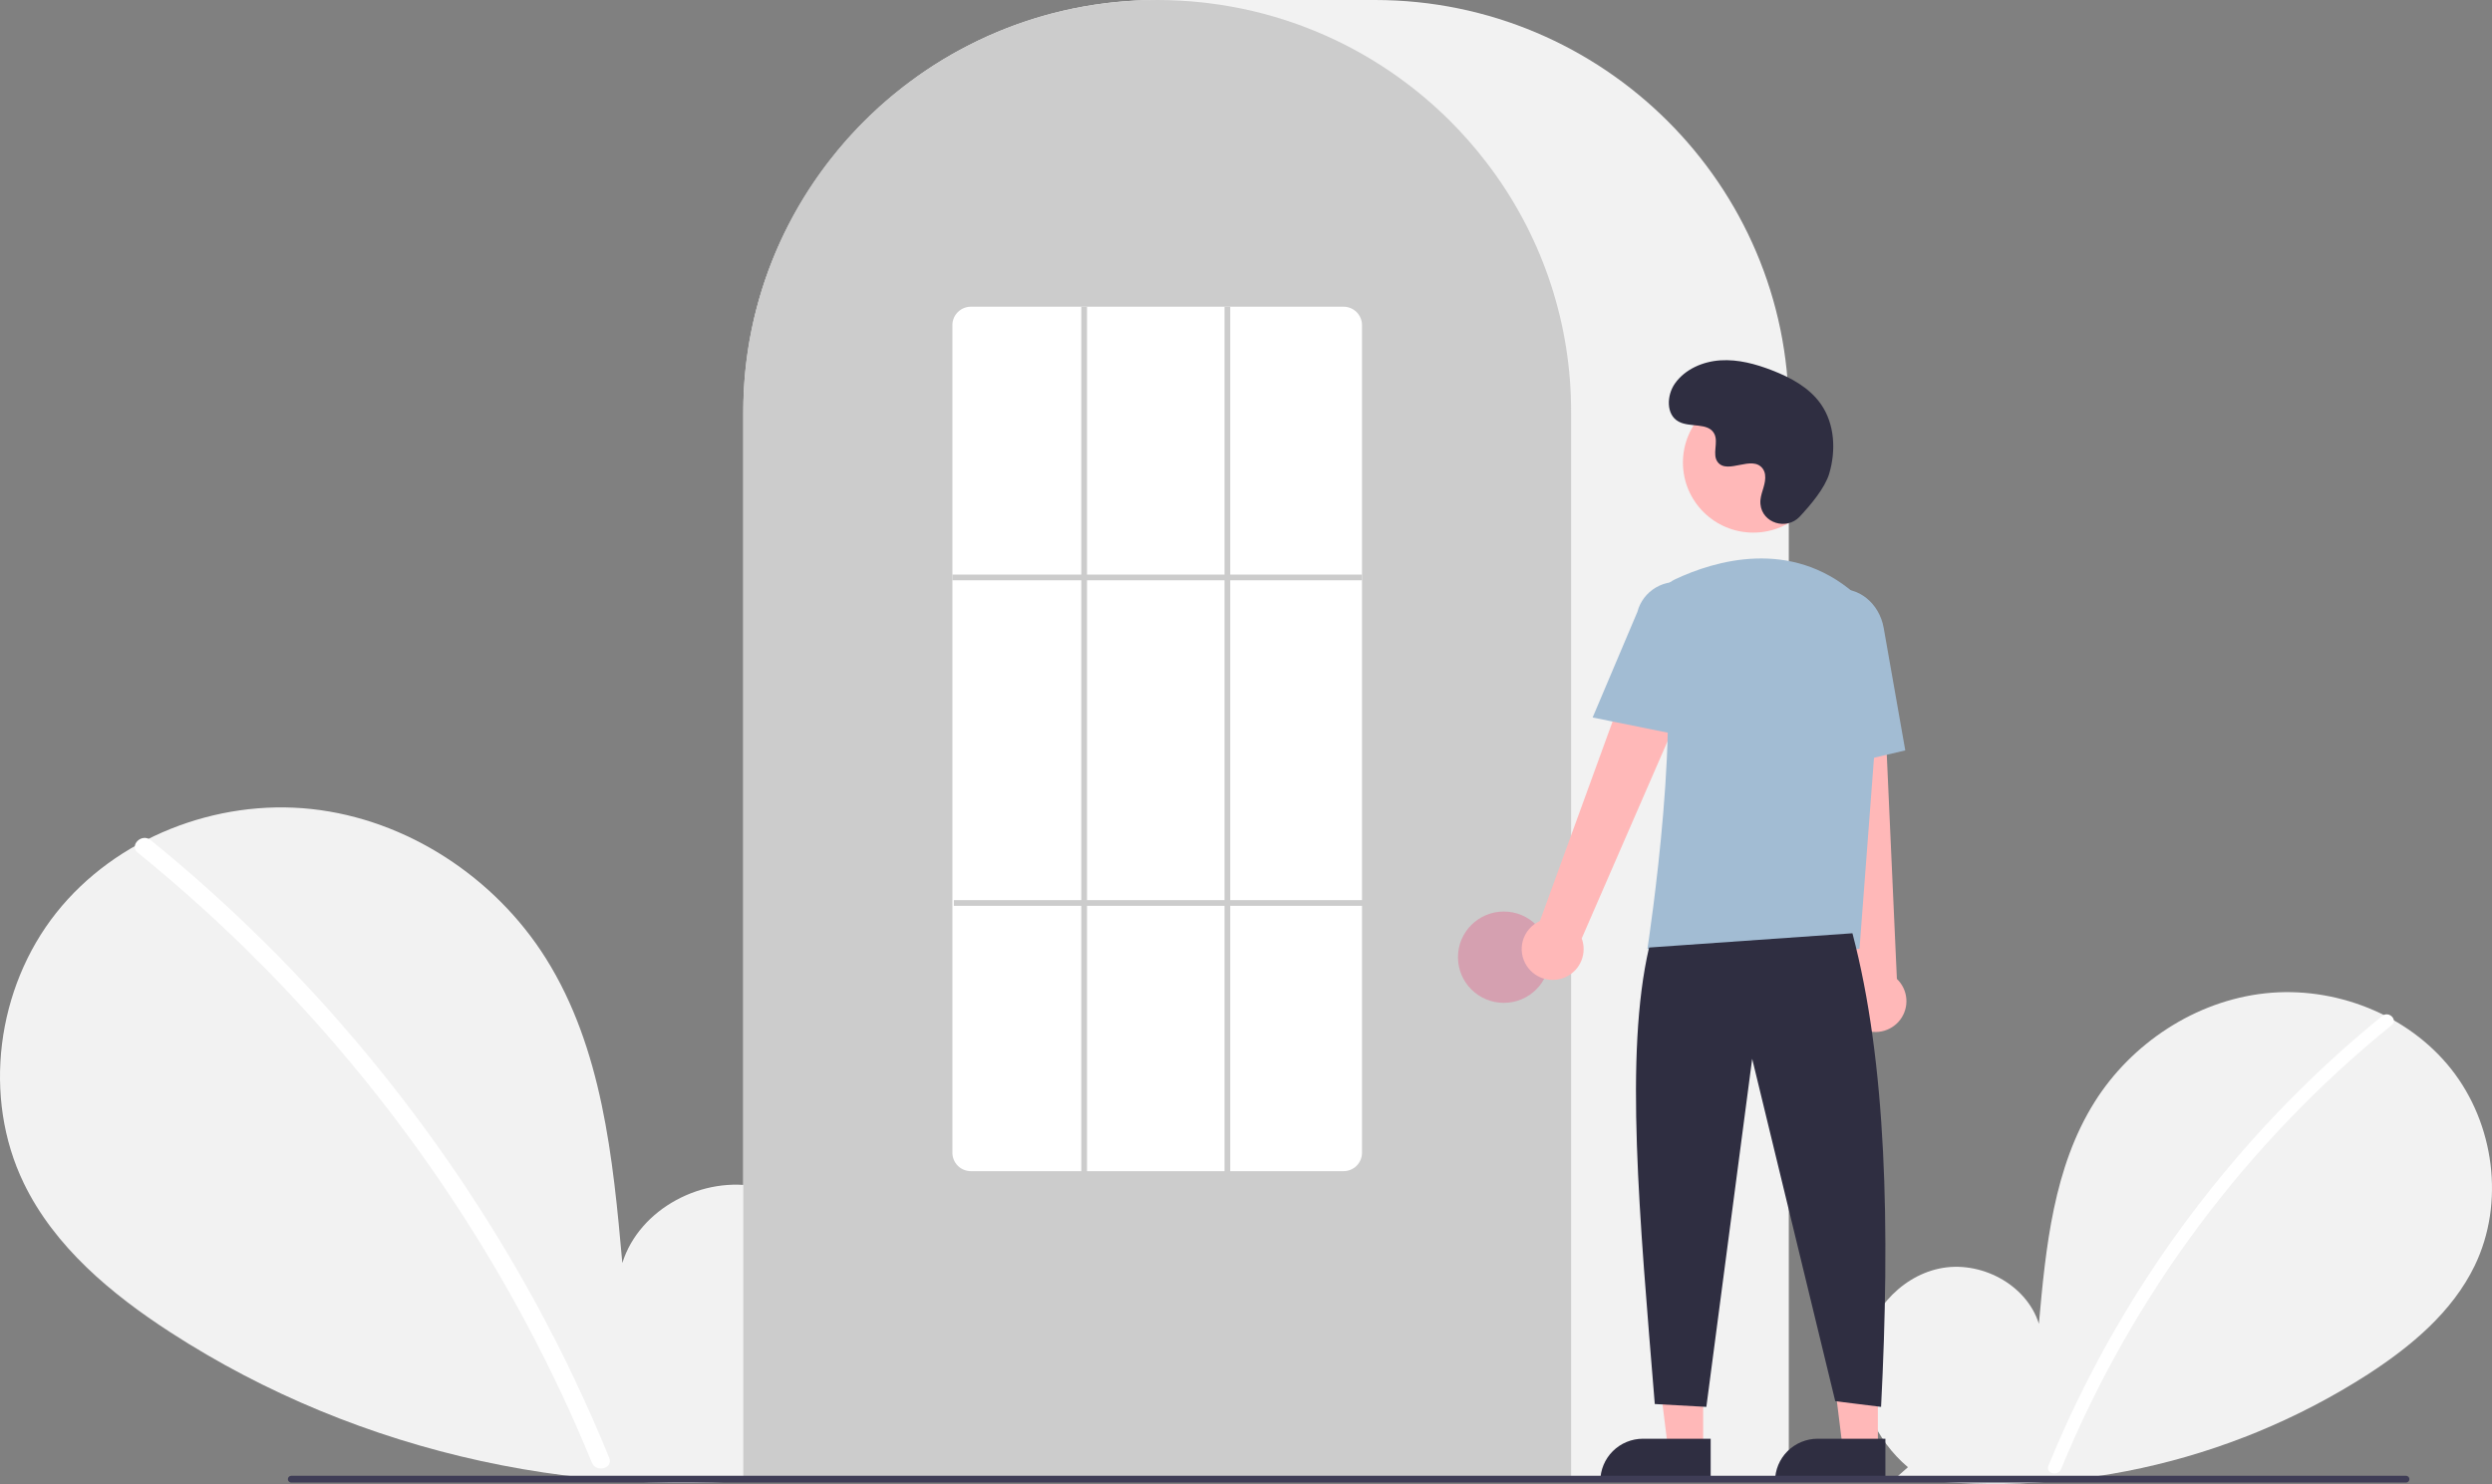 <svg width="272" height="162" viewBox="0 0 272 162" fill="none" xmlns="http://www.w3.org/2000/svg">
<rect x="0" y="0" width="272" height="162" fill="#808080" stroke="none"/>
<g clip-path="url(#clip0_9_273)">
<path d="M208.25 160.168C204.767 157.237 202.652 152.606 203.207 148.098C203.761 143.59 207.197 139.446 211.654 138.488C216.111 137.531 221.191 140.181 222.544 144.518C223.289 136.157 224.148 127.445 228.61 120.324C232.651 113.877 239.649 109.263 247.234 108.438C254.819 107.613 262.805 110.73 267.535 116.694C272.265 122.657 273.423 131.328 270.11 138.174C267.67 143.218 263.173 146.972 258.462 150.026C243.239 159.811 224.981 163.79 207.047 161.231L208.25 160.168Z" fill="#F2F2F2"/>
<path d="M260.034 110.903C253.776 115.981 248.035 121.66 242.893 127.859C234.847 137.527 228.336 148.366 223.587 159.999C223.239 160.848 224.623 161.218 224.966 160.378C232.737 141.472 245.142 124.808 261.046 111.91C261.76 111.331 260.743 110.328 260.034 110.903Z" fill="white"/>
<path d="M87.561 159.372C92.344 155.345 95.249 148.985 94.487 142.793C93.726 136.602 89.007 130.91 82.885 129.595C76.764 128.28 69.787 131.92 67.927 137.876C66.904 126.392 65.725 114.426 59.596 104.646C54.046 95.79 44.434 89.454 34.016 88.32C23.598 87.187 12.63 91.468 6.133 99.659C-0.364 107.851 -1.955 119.759 2.595 129.163C5.947 136.091 12.123 141.247 18.594 145.441C39.238 158.823 64.846 164.404 89.213 160.832" fill="#F2F2F2"/>
<path d="M16.435 91.706C25.03 98.68 32.916 106.481 39.978 114.995C47.041 123.5 53.259 132.668 58.545 142.369C61.499 147.811 64.153 153.41 66.495 159.14C66.973 160.306 65.073 160.813 64.6 159.66C60.452 149.558 55.321 139.885 49.278 130.78C43.265 121.708 36.383 113.238 28.729 105.49C24.399 101.11 19.831 96.97 15.045 93.09C14.064 92.294 15.462 90.916 16.435 91.706Z" fill="white"/>
<path d="M195.246 161.645H81.131V45.005C81.131 20.189 101.397 0 126.308 0H150.069C174.98 0 195.246 20.189 195.246 45.005V161.645Z" fill="#F2F2F2"/>
<path d="M171.485 161.645H81.131V45.005C81.106 35.496 84.129 26.228 89.759 18.549C89.966 18.267 90.173 17.989 90.387 17.714C93.11 14.156 96.35 11.022 100.002 8.417C100.208 8.267 100.415 8.12 100.625 7.973C103.68 5.867 106.985 4.145 110.465 2.847C110.671 2.769 110.882 2.691 111.092 2.616C114.239 1.497 117.501 0.731 120.818 0.331C121.024 0.303 121.235 0.281 121.446 0.259C124.678 -0.085 127.938 -0.085 131.171 0.259C131.381 0.281 131.592 0.303 131.801 0.332C135.117 0.731 138.378 1.498 141.524 2.616C141.734 2.691 141.945 2.769 142.152 2.847C145.588 4.129 148.854 5.825 151.877 7.898C152.087 8.042 152.297 8.188 152.504 8.335C154.551 9.791 156.473 11.412 158.252 13.183C159.678 14.603 161.007 16.117 162.23 17.715C162.443 17.989 162.65 18.267 162.857 18.549C168.487 26.227 171.51 35.496 171.485 45.005V161.645Z" fill="#CCCCCC"/>
<path d="M164.138 109.477C166.901 109.477 169.14 107.245 169.14 104.493C169.14 101.741 166.901 99.51 164.138 99.51C161.375 99.51 159.136 101.741 159.136 104.493C159.136 107.245 161.375 109.477 164.138 109.477Z" fill="#D5A0B0"/>
<path d="M185.898 158.152H182.065L180.241 143.424L185.898 143.424L185.898 158.152Z" fill="#FFB8B8"/>
<path d="M179.327 157.061H186.719V161.697H174.672C174.672 161.089 174.793 160.486 175.027 159.923C175.261 159.361 175.603 158.849 176.036 158.419C176.468 157.988 176.981 157.647 177.546 157.414C178.11 157.181 178.716 157.061 179.327 157.061Z" fill="#2F2E41"/>
<path d="M204.969 158.152H201.136L199.312 143.424L204.97 143.424L204.969 158.152Z" fill="#FFB8B8"/>
<path d="M198.398 157.061H205.79V161.697H193.744C193.744 161.089 193.864 160.486 194.098 159.923C194.332 159.361 194.675 158.849 195.107 158.419C195.539 157.988 196.052 157.647 196.617 157.414C197.182 157.181 197.787 157.061 198.398 157.061Z" fill="#2F2E41"/>
<path d="M166.67 105.481C166.394 105.076 166.211 104.616 166.133 104.133C166.055 103.65 166.084 103.156 166.218 102.685C166.353 102.215 166.589 101.78 166.911 101.41C167.232 101.04 167.631 100.745 168.08 100.546L181.109 64.77L187.521 68.256L172.644 102.445C172.93 103.217 172.922 104.068 172.621 104.834C172.32 105.601 171.747 106.232 171.01 106.606C170.274 106.98 169.425 107.072 168.625 106.865C167.825 106.657 167.129 106.165 166.67 105.481Z" fill="#FFB8B8"/>
<path d="M203.011 112.203C202.585 111.96 202.218 111.626 201.935 111.226C201.652 110.826 201.461 110.369 201.375 109.888C201.289 109.406 201.31 108.912 201.436 108.439C201.562 107.966 201.791 107.527 202.106 107.152L198.07 69.307L205.366 69.639L207.044 106.865C207.641 107.434 208.008 108.202 208.075 109.023C208.142 109.844 207.905 110.66 207.408 111.318C206.91 111.976 206.188 112.43 205.378 112.593C204.568 112.756 203.725 112.617 203.011 112.203Z" fill="#FFB8B8"/>
<path d="M191.371 58.144C195.612 58.144 199.05 54.719 199.05 50.494C199.05 46.269 195.612 42.844 191.371 42.844C187.13 42.844 183.692 46.269 183.692 50.494C183.692 54.719 187.13 58.144 191.371 58.144Z" fill="#FFB8B8"/>
<path d="M202.962 103.596H179.812L179.839 103.416C179.881 103.148 183.965 76.495 180.953 67.775C180.651 66.918 180.677 65.98 181.028 65.141C181.378 64.303 182.027 63.623 182.851 63.233C187.156 61.213 195.421 58.725 202.397 64.761C203.424 65.664 204.225 66.793 204.739 68.058C205.252 69.322 205.463 70.689 205.355 72.048L202.962 103.596Z" fill="#A2BCD3"/>
<path d="M184.258 80.434L173.835 78.327L178.721 66.794C179.013 65.677 179.738 64.721 180.737 64.136C181.736 63.551 182.927 63.384 184.049 63.673C185.171 63.961 186.133 64.681 186.722 65.675C187.312 66.669 187.482 67.855 187.195 68.974L184.258 80.434Z" fill="#A2BCD3"/>
<path d="M197.607 84.345L196.98 70.036C196.505 67.346 198.051 64.803 200.428 64.388C202.805 63.974 205.127 65.839 205.604 68.549L207.96 81.919L197.607 84.345Z" fill="#A2BCD3"/>
<path d="M202.192 101.883C205.917 116.016 206.323 133.984 205.318 153.584L200.316 152.962L191.249 115.587L186.247 153.584L180.619 153.273C178.938 132.708 177.301 115.053 179.994 103.44L202.192 101.883Z" fill="#2F2E41"/>
<path d="M196.431 56.406C194.998 57.926 192.338 57.11 192.151 55.033C192.136 54.872 192.137 54.71 192.154 54.549C192.251 53.629 192.784 52.794 192.656 51.822C192.627 51.581 192.537 51.35 192.394 51.153C191.252 49.63 188.572 51.834 187.495 50.456C186.834 49.61 187.611 48.279 187.104 47.335C186.435 46.088 184.453 46.703 183.21 46.02C181.828 45.26 181.91 43.147 182.821 41.861C183.931 40.294 185.877 39.457 187.799 39.336C189.721 39.216 191.63 39.733 193.424 40.43C195.463 41.221 197.485 42.315 198.739 44.101C200.265 46.273 200.412 49.193 199.649 51.733C199.185 53.277 197.6 55.164 196.431 56.406Z" fill="#2F2E41"/>
<path d="M262.615 161.846H31.792C31.693 161.845 31.599 161.806 31.529 161.737C31.46 161.667 31.421 161.573 31.421 161.475C31.421 161.377 31.46 161.283 31.529 161.213C31.599 161.143 31.693 161.104 31.792 161.104H262.615C262.713 161.104 262.808 161.143 262.877 161.213C262.947 161.283 262.986 161.377 262.986 161.475C262.986 161.573 262.947 161.667 262.877 161.737C262.808 161.806 262.713 161.845 262.615 161.846Z" fill="#3F3D56"/>
<path d="M146.63 127.852H105.986C105.451 127.855 104.936 127.647 104.555 127.272C104.174 126.897 103.958 126.388 103.954 125.854V35.48C103.958 34.946 104.174 34.437 104.555 34.062C104.936 33.687 105.451 33.479 105.986 33.481H146.63C147.165 33.479 147.68 33.687 148.061 34.062C148.442 34.437 148.658 34.946 148.662 35.48V125.854C148.658 126.388 148.442 126.897 148.061 127.272C147.68 127.647 147.165 127.855 146.63 127.852Z" fill="white"/>
<path d="M148.662 62.724H103.954V63.347H148.662V62.724Z" fill="#CCCCCC"/>
<path d="M148.818 98.264H104.11V98.887H148.818V98.264Z" fill="#CCCCCC"/>
<path d="M118.648 33.481H118.023V128.164H118.648V33.481Z" fill="#CCCCCC"/>
<path d="M134.28 33.481H133.655V128.164H134.28V33.481Z" fill="#CCCCCC"/>
</g>
<defs>
<clipPath id="clip0_9_273">
<rect width="272" height="162" fill="white"/>
</clipPath>
</defs>
</svg>
